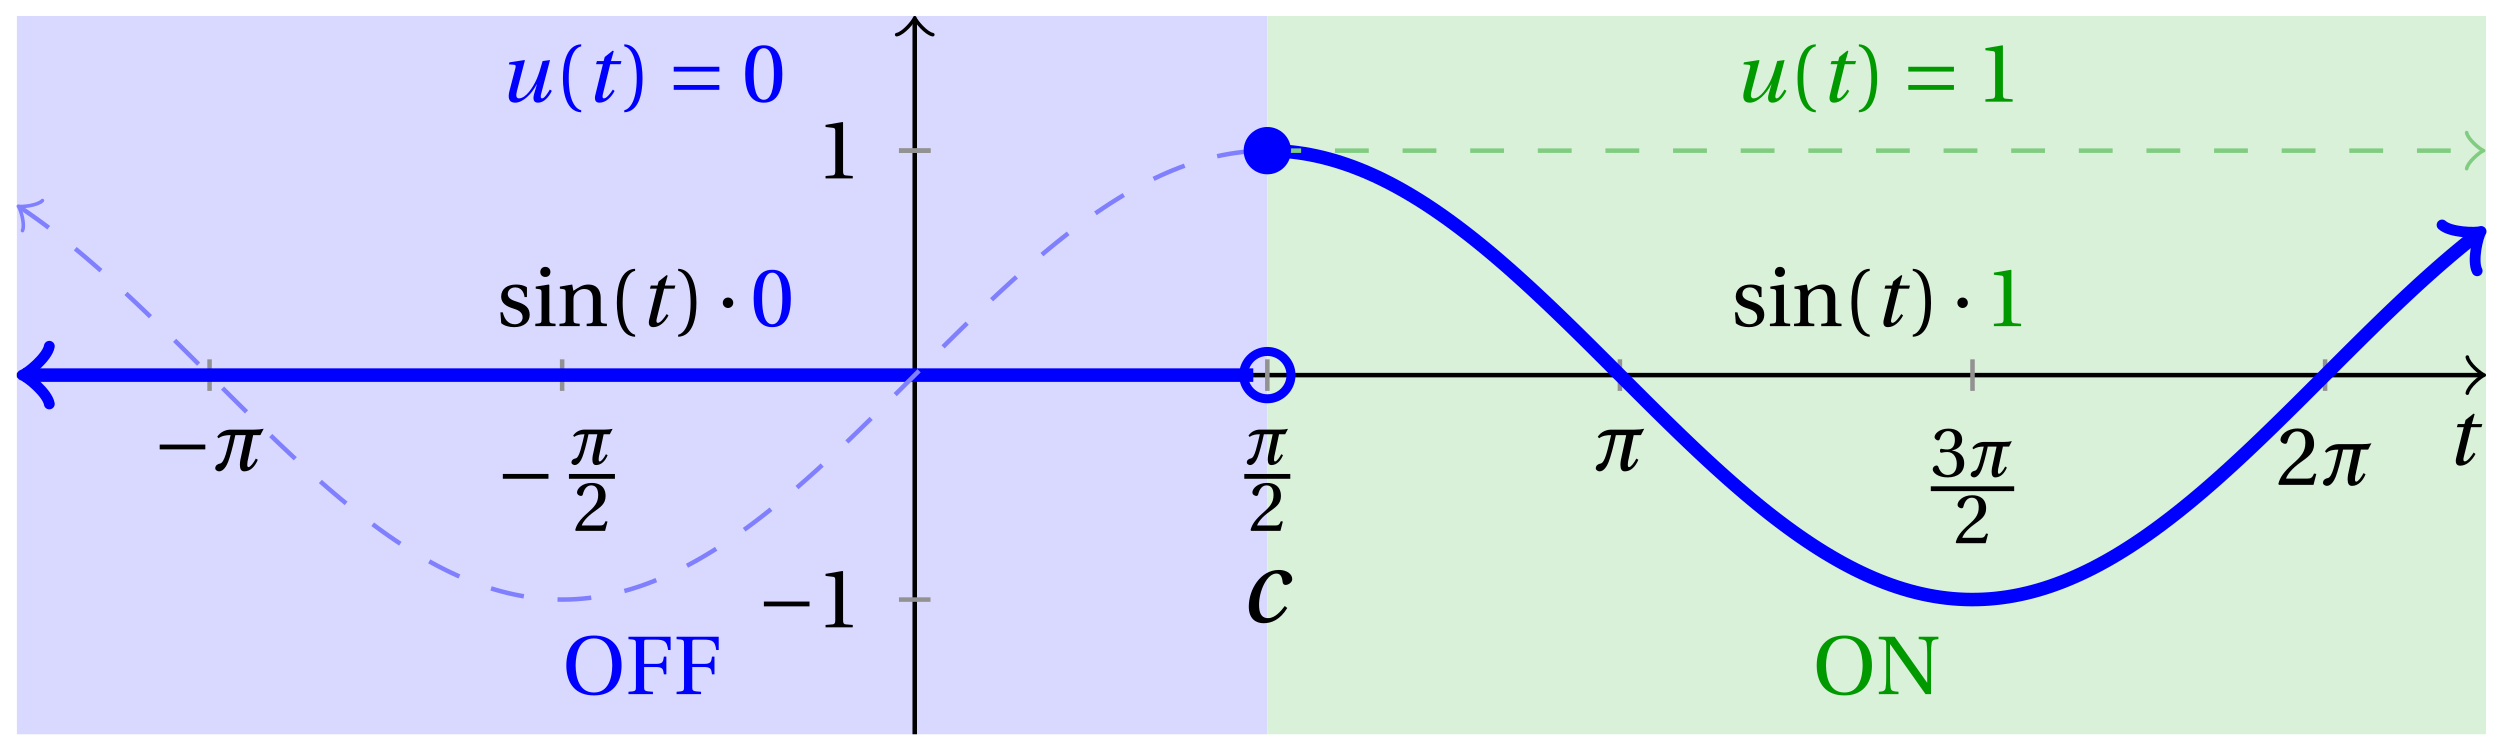 <svg xmlns="http://www.w3.org/2000/svg" xmlns:xlink="http://www.w3.org/1999/xlink" version="1.1" width="221" height="66" viewBox="0 0 221 66">
<defs>
<path id="font_1_1" d="M.428 .154C.394 .108 .335 .037 .268 .037 .195 .037 .18 .097 .18 .168 .18 .298 .255 .467 .347 .467 .379 .467 .401 .447 .407 .387 .409 .369 .418 .357 .436 .357 .46 .357 .5 .38 .5 .413 .5 .464 .446 .502 .371 .502 .193 .502 .081 .312 .081 .148 .081 .026 .154-.012 .224-.012 .298-.012 .383 .02 .452 .135L.428 .154Z"/>
<path id="font_1_2" d="M.428 .452 .439 .49H.312L.346 .609 .334 .616 .237 .539 .224 .49H.143L.132 .452H.215L.125 .086C.11 .029 .122-.012 .172-.012 .252-.012 .316 .054 .356 .129L.334 .146C.311 .107 .26 .04 .229 .04 .208 .04 .208 .063 .214 .088L.303 .452H.428Z"/>
<path id="font_2_1" d="M.635 .253V.311H.085V.253H.635Z"/>
<path id="font_3_1" d="M.524 .142C.498 .091 .458 .039 .436 .039 .424 .039 .421 .051 .421 .069 .421 .08 .422 .093 .424 .106L.492 .425H.579L.619 .502C.59 .495 .549 .491 .502 .491H.218C.167 .491 .097 .466 .059 .405L.075 .387C.115 .418 .167 .425 .22 .425 .177 .249 .148 .092 .092 .082 .067 .078 .035 .062 .035 .024 .035 .001 .066-.012 .081-.012 .134-.012 .171 .054 .189 .099 .212 .157 .247 .282 .277 .425H.402L.337 .123C.334 .102 .332 .083 .332 .067 .332 .016 .348-.012 .384-.012 .457-.012 .513 .044 .548 .128L.524 .142Z"/>
<path id="font_4_5" d="M.485 .132 .457 .137C.436 .083 .416 .076 .376 .076H.12C.136 .128 .195 .199 .288 .266 .384 .336 .458 .381 .458 .493 .458 .632 .366 .68 .261 .68 .124 .68 .053 .597 .053 .545 .053 .511 .091 .495 .108 .495 .126 .495 .133 .505 .137 .522 .153 .59 .192 .645 .254 .645 .331 .645 .353 .58 .353 .507 .353 .4 .299 .34 .212 .263 .089 .156 .046 .088 .027 .01L.037 0H.451L.485 .132Z"/>
<path id="font_4_6" d="M.13 .366C.13 .349 .135 .338 .148 .338 .16 .338 .187 .348 .235 .348 .32 .348 .368 .271 .368 .184 .368 .065 .309 .023 .238 .023 .172 .023 .129 .073 .11 .129 .104 .148 .094 .157 .08 .157 .062 .157 .027 .138 .027 .102 .027 .059 .096-.012 .237-.012 .382-.012 .473 .061 .473 .189 .473 .323 .358 .363 .303 .368V.372C.357 .381 .444 .421 .444 .52 .444 .631 .357 .68 .25 .68 .118 .68 .053 .604 .053 .561 .053 .53 .088 .513 .102 .513 .115 .513 .123 .52 .127 .533 .149 .601 .187 .645 .243 .645 .322 .645 .341 .575 .341 .519 .341 .459 .32 .384 .235 .384 .187 .384 .16 .394 .148 .394 .135 .394 .13 .384 .13 .366Z"/>
<path id="font_4_4" d="M.437 0V.029L.353 .036C.332 .038 .32 .046 .32 .085V.674L.315 .68 .109 .645V.62L.202 .609C.219 .607 .226 .599 .226 .57V.085C.226 .066 .223 .054 .217 .047 .212 .04 .204 .037 .193 .036L.109 .029V0H.437Z"/>
<path id="font_1_3" d="M.533 .49C.504 .388 .488 .335 .462 .274 .418 .173 .331 .04 .248 .04 .216 .04 .208 .07 .223 .128L.319 .497 .314 .502 .132 .474 .126 .45 .188 .445C.212 .443 .211 .428 .203 .397L.134 .133C.113 .053 .121-.012 .201-.012 .297-.012 .402 .094 .462 .21H.464L.431 .096C.412 .029 .424-.012 .477-.012 .549-.012 .609 .057 .644 .131L.62 .146C.6 .112 .556 .04 .528 .04 .507 .04 .507 .063 .515 .094L.622 .502 .533 .49Z"/>
<path id="font_4_1" d="M.175 .282C.175 .568 .262 .654 .325 .667V.692C.15 .685 .105 .468 .105 .282 .105 .096 .15-.121 .325-.128V-.103C.267-.091 .175-.006 .175 .282Z"/>
<path id="font_4_2" d="M.175 .282C.175-.006 .083-.091 .025-.103V-.128C.2-.121 .245 .096 .245 .282 .245 .468 .2 .685 .025 .692V.667C.088 .654 .175 .568 .175 .282Z"/>
<path id="font_2_3" d="M.635 .143V.201H.085V.143H.635M.635 .363V.421H.085V.363H.635Z"/>
<path id="font_4_3" d="M.265 .645C.36 .645 .387 .497 .387 .334 .387 .171 .36 .023 .265 .023 .17 .023 .143 .171 .143 .334 .143 .497 .17 .645 .265 .645M.265 .68C.1 .68 .041 .534 .041 .334 .041 .134 .1-.012 .265-.012 .43-.012 .489 .134 .489 .334 .489 .534 .43 .68 .265 .68Z"/>
<path id="font_4_9" d="M.381 .672C.559 .672 .6 .493 .602 .346 .6 .199 .559 .02 .381 .02 .203 .02 .162 .199 .16 .346 .162 .493 .203 .672 .381 .672M.381 .707C.271 .707 .189 .673 .133 .61 .079 .55 .048 .459 .048 .346 .048 .234 .079 .142 .133 .082 .189 .019 .271-.015 .381-.015 .492-.015 .573 .019 .629 .082 .684 .142 .714 .234 .714 .346 .714 .459 .684 .55 .629 .61 .573 .673 .492 .707 .381 .707Z"/>
<path id="font_4_7" d="M.035 .692V.663C.123 .657 .125 .655 .125 .599V.093C.125 .037 .123 .035 .035 .029V0H.33V.029C.227 .035 .224 .037 .224 .093V.327H.364C.449 .327 .453 .303 .462 .239H.492V.453H.462C.453 .389 .449 .365 .364 .365H.224V.621C.224 .654 .228 .657 .261 .657H.36C.476 .657 .499 .634 .513 .532H.543V.692H.035Z"/>
<path id="font_4_8" d="M.034 .692V.663C.122 .657 .124 .655 .124 .599V.203C.124 .15 .122 .112 .117 .079 .111 .037 .087 .033 .035 .029V0H.272V.029C.207 .034 .183 .037 .177 .079 .172 .112 .17 .15 .17 .203V.602H.172C.315 .401 .457 .201 .598 0H.664V.489C.664 .542 .666 .58 .671 .613 .677 .655 .701 .659 .753 .663V.692H.516V.663C.581 .658 .605 .655 .611 .613 .616 .58 .618 .542 .618 .489V.138L.616 .14C.485 .324 .355 .508 .226 .692H.034Z"/>
<path id="font_4_12" d="M.367 .351V.468C.334 .492 .283 .502 .238 .502 .13 .502 .057 .451 .056 .356 .057 .273 .124 .236 .207 .211 .252 .197 .315 .174 .315 .106 .315 .055 .275 .023 .222 .023 .141 .023 .096 .082 .076 .167H.047L.057 .036C.093 .004 .154-.012 .213-.012 .332-.012 .4 .051 .4 .136 .4 .224 .346 .264 .243 .296 .202 .309 .136 .33 .136 .386 .137 .438 .176 .467 .226 .467 .297 .467 .331 .412 .338 .351H.367Z"/>
<path id="font_4_10" d="M.037 .477V.452L.075 .447C.101 .443 .107 .438 .107 .402V.087C.107 .036 .104 .034 .032 .029V0H.276V.029C.205 .034 .201 .036 .201 .087V.496L.194 .502 .037 .477M.153 .715C.117 .715 .092 .689 .092 .653 .092 .618 .117 .593 .153 .593 .19 .593 .213 .618 .214 .653 .214 .689 .19 .715 .153 .715Z"/>
<path id="font_4_11" d="M.529 .343C.529 .444 .474 .502 .382 .502 .308 .502 .262 .466 .2 .426L.186 .502 .037 .477V.452L.075 .447C.101 .443 .107 .438 .107 .402V.087C.107 .036 .104 .034 .032 .029V0H.276V.029C.205 .034 .201 .036 .201 .087V.321C.201 .346 .203 .36 .211 .376 .232 .415 .277 .448 .33 .448 .398 .448 .435 .41 .435 .323V.087C.435 .036 .432 .034 .36 .029V0H.604V.029C.533 .034 .529 .036 .529 .087V.343Z"/>
<path id="font_2_2" d="M.08 .282C.08 .247 .108 .219 .143 .219 .178 .219 .206 .247 .206 .282 .206 .317 .178 .345 .143 .345 .108 .345 .08 .317 .08 .282Z"/>
</defs>
<path transform="matrix(1,0,0,-1,80.863,33.16)" d="M-79.371-31.748V31.748H31.169V-31.748ZM31.169 31.748" fill="#d9d9ff"/>
<path transform="matrix(1,0,0,-1,80.863,33.16)" d="M31.169-31.748V31.748H138.899V-31.748ZM138.899 31.748" fill="#d9f0d9"/>
<use data-text="c" xlink:href="#font_1_1" transform="matrix(9.166,0,0,-9.166,109.651,54.983)"/>
<path transform="matrix(1,0,0,-1,80.863,33.16)" stroke-width=".399" stroke-linecap="butt" stroke-miterlimit="10" stroke-linejoin="miter" fill="none" stroke="#000000" d="M-79.371 0H138.44"/>
<path transform="matrix(1,0,0,-1,219.308,33.16)" stroke-width=".319" stroke-linecap="round" stroke-linejoin="round" fill="none" stroke="#000000" d="M-1.196 1.594C-1.096 .996 0 .1 .299 0 0-.1-1.096-.996-1.196-1.594"/>
<path transform="matrix(1,0,0,-1,80.863,33.16)" stroke-width=".399" stroke-linecap="butt" stroke-miterlimit="10" stroke-linejoin="miter" fill="none" stroke="#000000" d="M0-31.748V31.29"/>
<path transform="matrix(0,-1,-1,-0,80.863,1.868)" stroke-width=".319" stroke-linecap="round" stroke-linejoin="round" fill="none" stroke="#000000" d="M-1.196 1.594C-1.096 .996 0 .1 .299 0 0-.1-1.096-.996-1.196-1.594"/>
<use data-text="t" xlink:href="#font_1_2" transform="matrix(7.333,0,0,-7.333,216.219,41.079)"/>
<path transform="matrix(1,0,0,-1,80.863,33.16)" stroke-width=".399" stroke-linecap="butt" stroke-miterlimit="10" stroke-linejoin="miter" fill="none" stroke="#929292" d="M-62.337 1.395V-1.395"/>
<use data-text="&#x2212;" xlink:href="#font_2_1" transform="matrix(7.333,0,0,-7.333,13.494,41.581)"/>
<use data-text="&#x03c0;" xlink:href="#font_3_1" transform="matrix(7.333,0,0,-7.333,18.771,41.581)"/>
<path transform="matrix(1,0,0,-1,80.863,33.16)" stroke-width=".399" stroke-linecap="butt" stroke-miterlimit="10" stroke-linejoin="miter" fill="none" stroke="#929292" d="M-31.169 1.395V-1.395"/>
<use data-text="&#x2212;" xlink:href="#font_2_1" transform="matrix(7.333,0,0,-7.333,43.827,44.177)"/>
<use data-text="&#x03c0;" xlink:href="#font_3_1" transform="matrix(6.233,0,0,-6.233,50.298,41.037)"/>
<path transform="matrix(1,0,0,-1,-103.038,26.014)" stroke-width=".425" stroke-linecap="butt" stroke-miterlimit="10" stroke-linejoin="miter" fill="none" stroke="#000000" d="M153.332-16.098H157.397"/>
<use data-text="2" xlink:href="#font_4_5" transform="matrix(6.233,0,0,-6.233,50.679,46.927)"/>
<path transform="matrix(1,0,0,-1,80.863,33.16)" stroke-width=".399" stroke-linecap="butt" stroke-miterlimit="10" stroke-linejoin="miter" fill="none" stroke="#929292" d="M31.169 1.395V-1.395"/>
<use data-text="&#x03c0;" xlink:href="#font_3_1" transform="matrix(6.233,0,0,-6.233,110,41.037)"/>
<path transform="matrix(1,0,0,-1,-38.06,26.014)" stroke-width=".425" stroke-linecap="butt" stroke-miterlimit="10" stroke-linejoin="miter" fill="none" stroke="#000000" d="M148.056-16.098H152.121"/>
<use data-text="2" xlink:href="#font_4_5" transform="matrix(6.233,0,0,-6.233,110.38,46.927)"/>
<path transform="matrix(1,0,0,-1,80.863,33.16)" stroke-width=".399" stroke-linecap="butt" stroke-miterlimit="10" stroke-linejoin="miter" fill="none" stroke="#929292" d="M62.337 1.395V-1.395"/>
<use data-text="&#x03c0;" xlink:href="#font_3_1" transform="matrix(7.333,0,0,-7.333,140.811,41.581)"/>
<path transform="matrix(1,0,0,-1,80.863,33.16)" stroke-width=".399" stroke-linecap="butt" stroke-miterlimit="10" stroke-linejoin="miter" fill="none" stroke="#929292" d="M93.506 1.395V-1.395"/>
<use data-text="3" xlink:href="#font_4_6" transform="matrix(6.233,0,0,-6.233,170.686,42.128)"/>
<use data-text="&#x03c0;" xlink:href="#font_3_1" transform="matrix(6.233,0,0,-6.233,173.992,42.128)"/>
<path transform="matrix(1,0,0,-1,22.626,27.105)" stroke-width=".425" stroke-linecap="butt" stroke-miterlimit="10" stroke-linejoin="miter" fill="none" stroke="#000000" d="M148.056-16.098H155.427"/>
<use data-text="2" xlink:href="#font_4_5" transform="matrix(6.233,0,0,-6.233,172.719,48.018)"/>
<path transform="matrix(1,0,0,-1,80.863,33.16)" stroke-width=".399" stroke-linecap="butt" stroke-miterlimit="10" stroke-linejoin="miter" fill="none" stroke="#929292" d="M124.675 1.395V-1.395"/>
<use data-text="2" xlink:href="#font_4_5" transform="matrix(7.333,0,0,-7.333,201.206,42.864)"/>
<use data-text="&#x03c0;" xlink:href="#font_3_1" transform="matrix(7.333,0,0,-7.333,205.095,42.864)"/>
<path transform="matrix(1,0,0,-1,80.863,33.16)" stroke-width=".399" stroke-linecap="butt" stroke-miterlimit="10" stroke-linejoin="miter" fill="none" stroke="#929292" d="M1.395-19.843H-1.395"/>
<use data-text="&#x2212;" xlink:href="#font_2_1" transform="matrix(7.333,0,0,-7.333,66.904,55.458)"/>
<use data-text="1" xlink:href="#font_4_4" transform="matrix(7.333,0,0,-7.333,72.18,55.458)"/>
<path transform="matrix(1,0,0,-1,80.863,33.16)" stroke-width=".399" stroke-linecap="butt" stroke-miterlimit="10" stroke-linejoin="miter" fill="none" stroke="#929292" d="M1.395 19.843H-1.395"/>
<use data-text="1" xlink:href="#font_4_4" transform="matrix(7.333,0,0,-7.333,72.18,15.771)"/>
<path transform="matrix(1,0,0,-1,80.863,33.16)" stroke-width=".399" stroke-linecap="butt" stroke-miterlimit="10" stroke-linejoin="miter" fill="none" stroke="#929292" d="M1.395 19.843H-1.395"/>
<path transform="matrix(1,0,0,-1,80.863,33.16)" stroke-width="1.196" stroke-linecap="butt" stroke-miterlimit="10" stroke-linejoin="miter" fill="none" stroke="#0000ff" d="M-78.414 0H-78.821-78.272-77.723-77.174-76.625-76.075-75.526-74.977-74.428-73.878-73.329-72.78-72.231-71.681-71.132-70.583-70.034-69.484-68.935-68.386-67.837-67.288-66.738-66.189-65.64-65.091-64.541-63.992-63.443-62.894-62.344-61.795-61.246-60.697-60.148-59.598-59.049-58.5-57.951-57.401-56.852-56.303-55.754-55.204-54.655-54.106-53.557-53.007-52.458-51.909-51.36-50.81-50.261-49.712-49.163-48.614-48.064-47.515-46.966-46.417-45.867-45.318-44.769-44.22-43.67-43.121-42.572-42.023-41.474-40.924-40.375-39.826-39.277-38.727-38.178-37.629-37.08-36.53-35.981-35.432-34.883-34.334-33.784-33.235-32.686-32.137-31.587-31.038-30.489-29.94-29.39-28.841-28.292-27.743-27.193-26.644-26.095-25.546-24.997-24.447-23.898-23.349-22.8-22.25-21.701-21.152-20.603-20.053-19.504-18.955-18.406-17.856-17.307-16.758-16.209-15.66-15.11-14.561-14.012-13.463-12.913-12.364-11.815-11.266-10.716-10.167-9.618-9.069-8.519-7.97-7.421-6.872-6.323-5.773-5.224-4.675-4.126-3.576-3.027-2.478-1.929-1.379-.83-.281 .268 .817 1.367 1.916 2.465 3.014 3.564 4.113 4.662 5.211 5.761 6.31 6.859 7.408 7.958 8.507 9.056 9.605 10.154 10.704 11.253 11.802 12.351 12.901 13.45 13.999 14.548 15.098 15.647 16.196 16.745 17.295 17.844 18.393 18.942 19.491 20.041 20.59 21.139 21.688 22.238 22.787 23.336 23.885 24.435 24.984 25.533 26.082 26.631 27.181 27.73 28.279 28.828 29.378 29.927"/>
<path transform="matrix(-1,-0,0,1,2.447,33.16)" stroke-width=".956" stroke-linecap="round" stroke-linejoin="round" fill="none" stroke="#0000ff" d="M-1.913 2.55C-1.753 1.594 0 .159 .478 0 0-.159-1.753-1.594-1.913-2.55"/>
<path transform="matrix(1,0,0,-1,80.863,33.16)" stroke-width=".399" stroke-linecap="butt" stroke-dasharray="2.989,2.989" stroke-miterlimit="10" stroke-linejoin="miter" fill="none" stroke="#8080ff" d="M-78.989 14.763-78.821 14.652-78.272 14.276-77.723 13.889-77.174 13.492-76.625 13.084-76.075 12.666-75.526 12.238-74.977 11.801-74.428 11.355-73.878 10.9-73.329 10.438-72.78 9.966-72.231 9.488-71.681 9.002-71.132 8.509-70.583 8.01-70.034 7.504-69.484 6.993-68.935 6.477-68.386 5.955-67.837 5.429-67.288 4.898-66.738 4.364-66.189 3.827-65.64 3.286-65.091 2.744-64.541 2.199-63.992 1.652-63.443 1.104-62.894 .556-62.344 .007-61.795-.542-61.246-1.091-60.697-1.639-60.148-2.185-59.598-2.73-59.049-3.273-58.5-3.813-57.951-4.351-57.401-4.885-56.852-5.415-56.303-5.942-55.754-6.464-55.204-6.98-54.655-7.492-54.106-7.997-53.557-8.496-53.007-8.99-52.458-9.476-51.909-9.955-51.36-10.426-50.81-10.889-50.261-11.344-49.712-11.79-49.163-12.227-48.614-12.655-48.064-13.074-47.515-13.481-46.966-13.879-46.417-14.267-45.867-14.642-45.318-15.008-44.769-15.361-44.22-15.702-43.67-16.033-43.121-16.35-42.572-16.655-42.023-16.946-41.474-17.226-40.924-17.492-40.375-17.744-39.826-17.984-39.277-18.208-38.727-18.42-38.178-18.617-37.629-18.799-37.08-18.968-36.53-19.121-35.981-19.261-35.432-19.385-34.883-19.495-34.334-19.59-33.784-19.669-33.235-19.735-32.686-19.783-32.137-19.818-31.587-19.838-31.038-19.841-30.489-19.831-29.94-19.804-29.39-19.762-28.841-19.705-28.292-19.633-27.743-19.547-27.193-19.445-26.644-19.328-26.095-19.197-25.546-19.05-24.997-18.89-24.447-18.714-23.898-18.525-23.349-18.32-22.8-18.103-22.25-17.871-21.701-17.626-21.152-17.367-20.603-17.094-20.053-16.809-19.504-16.511-18.955-16.2-18.406-15.877-17.856-15.541-17.307-15.194-16.758-14.835-16.209-14.464-15.66-14.083-15.11-13.691-14.561-13.289-14.012-12.875-13.463-12.453-12.913-12.02-12.364-11.579-11.815-11.128-11.266-10.669-10.716-10.203-10.167-9.728-9.618-9.245-9.069-8.756-8.519-8.26-7.97-7.757-7.421-7.249-6.872-6.735-6.323-6.216-5.773-5.692-5.224-5.164-4.675-4.631-4.126-4.096-3.576-3.557-3.027-3.015-2.478-2.471-1.929-1.925-1.379-1.378-.83-.83-.281-.281 .268 .268 .817 .817 1.367 1.365 1.916 1.913 2.465 2.459 3.014 3.003 3.564 3.544 4.113 4.083 4.662 4.619 5.211 5.151 5.761 5.68 6.31 6.204 6.859 6.723 7.408 7.237 7.958 7.746 8.507 8.248 9.056 8.744 9.605 9.234 10.154 9.716 10.704 10.192 11.253 10.659 11.802 11.118 12.351 11.568 12.901 12.01 13.45 12.443 13.999 12.866 14.548 13.279 15.098 13.682 15.647 14.074 16.196 14.456 16.745 14.826 17.295 15.186 17.844 15.533 18.393 15.869 18.942 16.193 19.491 16.504 20.041 16.803 20.59 17.088 21.139 17.361 21.688 17.62 22.238 17.866 22.787 18.098 23.336 18.316 23.885 18.52 24.435 18.71 24.984 18.886 25.533 19.047 26.082 19.194 26.631 19.326 27.181 19.442 27.73 19.545 28.279 19.632 28.828 19.704 29.378 19.761 29.927 19.803"/>
<path transform="matrix(-.833,-.553,-.553,.833,1.872,18.396)" stroke-width=".319" stroke-linecap="round" stroke-linejoin="round" fill="none" stroke="#8080ff" d="M-1.196 1.594C-1.096 .996 0 .1 .299 0 0-.1-1.096-.996-1.196-1.594"/>
<path transform="matrix(1,0,0,-1,80.863,33.16)" stroke-width="1.196" stroke-linecap="butt" stroke-miterlimit="10" stroke-linejoin="miter" fill="none" stroke="#0000ff" d="M31.169 19.842 31.71 19.834 32.251 19.813 32.792 19.775 33.333 19.724 33.874 19.658 34.415 19.577 34.956 19.482 35.497 19.371 36.038 19.248 36.579 19.108 37.12 18.956 37.661 18.789 38.202 18.608 38.743 18.414 39.284 18.205 39.826 17.984 40.367 17.748 40.908 17.5 41.449 17.238 41.99 16.964 42.531 16.677 43.072 16.377 43.613 16.066 44.154 15.742 44.695 15.408 45.236 15.061 45.777 14.703 46.318 14.334 46.859 13.955 47.4 13.565 47.941 13.165 48.482 12.756 49.024 12.337 49.565 11.908 50.106 11.471 50.647 11.026 51.188 10.572 51.729 10.11 52.27 9.641 52.811 9.164 53.352 8.681 53.893 8.191 54.434 7.696 54.975 7.194 55.516 6.687 56.057 6.176 56.598 5.659 57.139 5.139 57.681 4.614 58.222 4.086 58.763 3.555 59.304 3.022 59.845 2.486 60.386 1.948 60.927 1.409 61.468 .869 62.009 .328 62.55-.212 63.091-.753 63.632-1.293 64.173-1.832 64.714-2.371 65.255-2.907 65.796-3.441 66.337-3.972 66.879-4.501 67.42-5.026 67.961-5.547 68.502-6.065 69.043-6.578 69.584-7.086 70.125-7.588 70.666-8.086 71.207-8.576 71.748-9.061 72.289-9.539 72.83-10.01 73.371-10.473 73.912-10.929 74.453-11.376 74.994-11.815 75.535-12.246 76.076-12.666 76.618-13.078 77.159-13.48 77.7-13.872 78.241-14.254 78.782-14.625 79.323-14.985 79.864-15.334 80.405-15.672 80.946-15.997 81.487-16.311 82.028-16.614 82.569-16.903 83.11-17.181 83.651-17.444 84.192-17.696 84.733-17.934 85.275-18.159 85.816-18.37 86.357-18.568 86.898-18.752 87.439-18.921 87.98-19.078 88.521-19.219 89.062-19.346 89.603-19.459 90.144-19.558 90.685-19.642 91.226-19.711 91.767-19.766 92.308-19.805 92.849-19.831 93.39-19.841 93.931-19.837 94.473-19.818 95.014-19.785 95.555-19.736 96.096-19.673 96.637-19.596 97.178-19.503 97.719-19.397 98.26-19.275 98.801-19.14 99.342-18.99 99.883-18.826 100.424-18.649 100.965-18.456 101.506-18.251 102.047-18.032 102.588-17.799 103.129-17.554 103.671-17.295 104.212-17.024 104.753-16.739 105.294-16.443 105.835-16.134 106.376-15.813 106.917-15.48 107.458-15.136 107.999-14.78 108.54-14.414 109.081-14.038 109.622-13.649 110.163-13.252 110.704-12.844 111.245-12.427 111.786-12.001 112.327-11.565 112.869-11.122 113.41-10.669 113.951-10.21 114.492-9.742 115.033-9.267 115.574-8.785 116.115-8.297 116.656-7.802 117.197-7.302 117.738-6.796 118.279-6.285 118.82-5.77 119.361-5.25 119.902-4.726 120.443-4.199 120.984-3.669 121.525-3.136 122.067-2.601 122.608-2.064 123.149-1.525 123.69-.985 124.231-.444 124.772 .097 125.313 .637 125.854 1.178 126.395 1.717 126.936 2.256 127.477 2.792 128.018 3.327 128.559 3.859 129.1 4.388 129.641 4.914 130.182 5.436 130.724 5.955 131.265 6.469 131.806 6.977 132.347 7.481 132.888 7.98 133.429 8.472 133.97 8.958 134.511 9.437 135.052 9.91 135.593 10.375 136.134 10.832 136.675 11.281 137.216 11.722 137.757 12.154 138.298 12.577 138.08 12.41"/>
<path transform="matrix(.794,-.608,-.608,-.794,218.948,20.75)" stroke-width=".956" stroke-linecap="round" stroke-linejoin="round" fill="none" stroke="#0000ff" d="M-1.913 2.55C-1.753 1.594 0 .159 .478 0 0-.159-1.753-1.594-1.913-2.55"/>
<path transform="matrix(1,0,0,-1,80.863,33.16)" stroke-width=".399" stroke-linecap="butt" stroke-dasharray="2.989,2.989" stroke-miterlimit="10" stroke-linejoin="miter" fill="none" stroke="#80cc80" d="M31.169 19.843H31.71 32.251 32.792 33.333 33.874 34.415 34.956 35.497 36.038 36.579 37.12 37.661 38.202 38.743 39.284 39.826 40.367 40.908 41.449 41.99 42.531 43.072 43.613 44.154 44.695 45.236 45.777 46.318 46.859 47.4 47.941 48.482 49.024 49.565 50.106 50.647 51.188 51.729 52.27 52.811 53.352 53.893 54.434 54.975 55.516 56.057 56.598 57.139 57.681 58.222 58.763 59.304 59.845 60.386 60.927 61.468 62.009 62.55 63.091 63.632 64.173 64.714 65.255 65.796 66.337 66.879 67.42 67.961 68.502 69.043 69.584 70.125 70.666 71.207 71.748 72.289 72.83 73.371 73.912 74.453 74.994 75.535 76.076 76.618 77.159 77.7 78.241 78.782 79.323 79.864 80.405 80.946 81.487 82.028 82.569 83.11 83.651 84.192 84.733 85.275 85.816 86.357 86.898 87.439 87.98 88.521 89.062 89.603 90.144 90.685 91.226 91.767 92.308 92.849 93.39 93.931 94.473 95.014 95.555 96.096 96.637 97.178 97.719 98.26 98.801 99.342 99.883 100.424 100.965 101.506 102.047 102.588 103.129 103.671 104.212 104.753 105.294 105.835 106.376 106.917 107.458 107.999 108.54 109.081 109.622 110.163 110.704 111.245 111.786 112.327 112.869 113.41 113.951 114.492 115.033 115.574 116.115 116.656 117.197 117.738 118.279 118.82 119.361 119.902 120.443 120.984 121.525 122.067 122.608 123.149 123.69 124.231 124.772 125.313 125.854 126.395 126.936 127.477 128.018 128.559 129.1 129.641 130.182 130.724 131.265 131.806 132.347 132.888 133.429 133.97 134.511 135.052 135.593 136.134 136.675 137.216 137.757 138.298 138.381"/>
<path transform="matrix(1,0,0,-1,219.249,13.316)" stroke-width=".319" stroke-linecap="round" stroke-linejoin="round" fill="none" stroke="#80cc80" d="M-1.196 1.594C-1.096 .996 0 .1 .299 0 0-.1-1.096-.996-1.196-1.594"/>
<path transform="matrix(1,0,0,-1,80.863,33.16)" stroke-width=".797" stroke-linecap="butt" stroke-miterlimit="10" stroke-linejoin="miter" fill="none" stroke="#0000ff" d="M33.261 0C33.261 1.155 32.324 2.092 31.169 2.092 30.013 2.092 29.076 1.155 29.076 0 29.076-1.155 30.013-2.092 31.169-2.092 32.324-2.092 33.261-1.155 33.261 0ZM31.169 0"/>
<path transform="matrix(1,0,0,-1,80.863,33.16)" d="M33.261 19.842C33.261 20.998 32.324 21.935 31.169 21.935 30.013 21.935 29.076 20.998 29.076 19.842 29.076 18.687 30.013 17.75 31.169 17.75 32.324 17.75 33.261 18.687 33.261 19.842ZM31.169 19.842" fill="#0000ff"/>
<use data-text="u" xlink:href="#font_1_3" transform="matrix(7.333,0,0,-7.333,44.06,8.989)" fill="#0000ff"/>
<use data-text="(" xlink:href="#font_4_1" transform="matrix(7.333,0,0,-7.333,48.993,8.989)" fill="#0000ff"/>
<use data-text="t" xlink:href="#font_1_2" transform="matrix(7.333,0,0,-7.333,51.72,8.989)" fill="#0000ff"/>
<use data-text=")" xlink:href="#font_4_2" transform="matrix(7.333,0,0,-7.333,55.004,8.989)" fill="#0000ff"/>
<use data-text="=" xlink:href="#font_2_3" transform="matrix(7.333,0,0,-7.333,58.934,8.989)" fill="#0000ff"/>
<use data-text="0" xlink:href="#font_4_3" transform="matrix(7.333,0,0,-7.333,65.574,8.989)" fill="#0000ff"/>
<use data-text="u" xlink:href="#font_1_3" transform="matrix(7.333,0,0,-7.333,153.198,8.989)" fill="#009900"/>
<use data-text="(" xlink:href="#font_4_1" transform="matrix(7.333,0,0,-7.333,158.131,8.989)" fill="#009900"/>
<use data-text="t" xlink:href="#font_1_2" transform="matrix(7.333,0,0,-7.333,160.857,8.989)" fill="#009900"/>
<use data-text=")" xlink:href="#font_4_2" transform="matrix(7.333,0,0,-7.333,164.141,8.989)" fill="#009900"/>
<use data-text="=" xlink:href="#font_2_3" transform="matrix(7.333,0,0,-7.333,168.071,8.989)" fill="#009900"/>
<use data-text="1" xlink:href="#font_4_4" transform="matrix(7.333,0,0,-7.333,174.711,8.989)" fill="#009900"/>
<use data-text="O" xlink:href="#font_4_9" transform="matrix(7.333,0,0,-7.333,49.711,61.364)" fill="#0000ff"/>
<use data-text="F" xlink:href="#font_4_7" transform="matrix(7.333,0,0,-7.333,55.299,61.364)" fill="#0000ff"/>
<use data-text="F" xlink:href="#font_4_7" transform="matrix(7.333,0,0,-7.333,59.552,61.364)" fill="#0000ff"/>
<use data-text="O" xlink:href="#font_4_9" transform="matrix(7.333,0,0,-7.333,160.245,61.364)" fill="#009900"/>
<use data-text="N" xlink:href="#font_4_8" transform="matrix(7.333,0,0,-7.333,165.832,61.364)" fill="#009900"/>
<use data-text="s" xlink:href="#font_4_12" transform="matrix(7.333,0,0,-7.333,43.89,28.833)"/>
<use data-text="i" xlink:href="#font_4_10" transform="matrix(7.333,0,0,-7.333,47.087,28.833)"/>
<use data-text="n" xlink:href="#font_4_11" transform="matrix(7.333,0,0,-7.333,49.221,28.833)"/>
<use data-text="(" xlink:href="#font_4_1" transform="matrix(7.333,0,0,-7.333,53.76,28.833)"/>
<use data-text="t" xlink:href="#font_1_2" transform="matrix(7.333,0,0,-7.333,56.484,28.833)"/>
<use data-text=")" xlink:href="#font_4_2" transform="matrix(7.333,0,0,-7.333,59.767,28.833)"/>
<use data-text="&#x00b7;" xlink:href="#font_2_2" transform="matrix(7.333,0,0,-7.333,63.308,28.833)"/>
<use data-text="0" xlink:href="#font_4_3" transform="matrix(7.333,0,0,-7.333,66.322,28.833)" fill="#0000ff"/>
<use data-text="s" xlink:href="#font_4_12" transform="matrix(7.333,0,0,-7.333,153.029,28.833)"/>
<use data-text="i" xlink:href="#font_4_10" transform="matrix(7.333,0,0,-7.333,156.226,28.833)"/>
<use data-text="n" xlink:href="#font_4_11" transform="matrix(7.333,0,0,-7.333,158.359,28.833)"/>
<use data-text="(" xlink:href="#font_4_1" transform="matrix(7.333,0,0,-7.333,162.898,28.833)"/>
<use data-text="t" xlink:href="#font_1_2" transform="matrix(7.333,0,0,-7.333,165.622,28.833)"/>
<use data-text=")" xlink:href="#font_4_2" transform="matrix(7.333,0,0,-7.333,168.905,28.833)"/>
<use data-text="&#x00b7;" xlink:href="#font_2_2" transform="matrix(7.333,0,0,-7.333,172.446,28.833)"/>
<use data-text="1" xlink:href="#font_4_4" transform="matrix(7.333,0,0,-7.333,175.46,28.833)" fill="#009900"/>
</svg>
